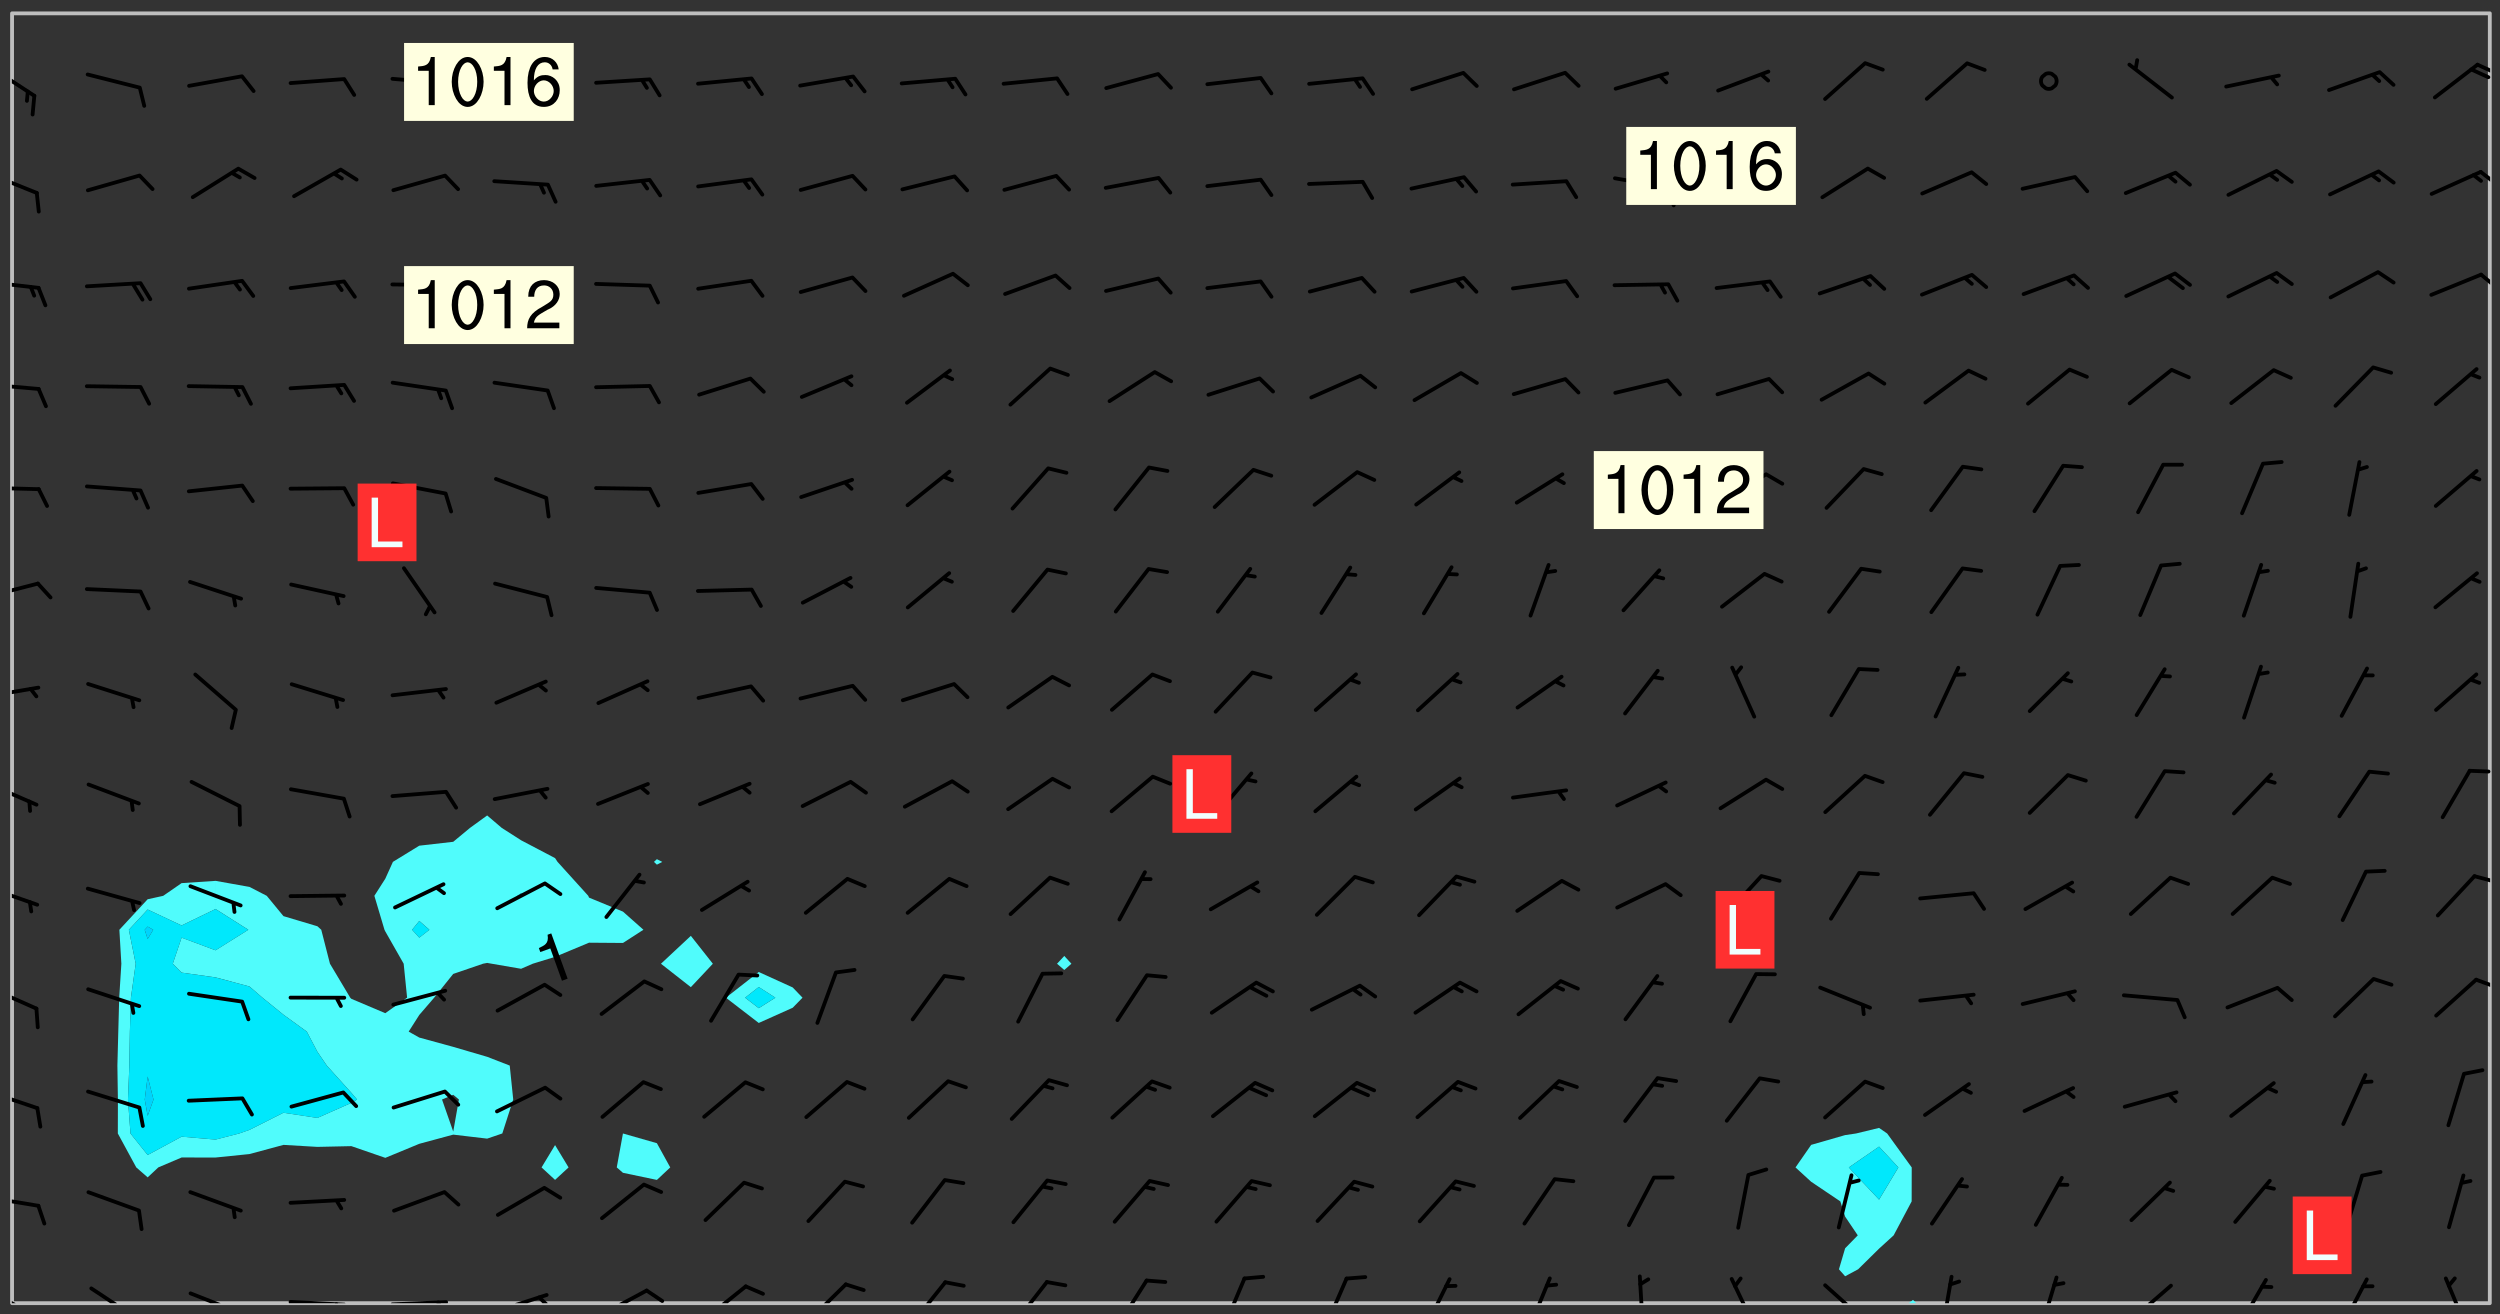 <svg xmlns="http://www.w3.org/2000/svg" role="img" xmlns:xlink="http://www.w3.org/1999/xlink" viewBox="142.45 309.95 326.84 171.84"><rect x="142.45" y="309.95" width="326.84" height="171.84" fill="#333333" stroke="none"/><defs><clipPath id="a"><path d="M144 311.672h1v168.656h-1zm0 0"/></clipPath><clipPath id="b"><path d="M144 311.672h324v168.656H144zm0 0"/></clipPath><clipPath id="c"><path d="M391 479h2v1.328h-2zm0 0"/></clipPath><clipPath id="d"><path d="M467 311.672h1v168.656h-1zm0 0"/></clipPath><clipPath id="e"><path d="M144 478h4v2.328h-4zm0 0"/></clipPath><clipPath id="f"><path d="M154 478h7v2.328h-7zm0 0"/></clipPath><clipPath id="g"><path d="M167 478h8v2.328h-8zm0 0"/></clipPath><clipPath id="h"><path d="M180 479h8v1.328h-8zm0 0"/></clipPath><clipPath id="i"><path d="M186 480h2v.328h-2zm0 0"/></clipPath><clipPath id="j"><path d="M193 479h9v1.328h-9zm0 0"/></clipPath><clipPath id="k"><path d="M199 479h2v1.328h-2zm0 0"/></clipPath><clipPath id="l"><path d="M206 479h9v1.328h-9zm0 0"/></clipPath><clipPath id="m"><path d="M212 479h3v1.328h-3zm0 0"/></clipPath><clipPath id="n"><path d="M220 478h8v2.328h-8zm0 0"/></clipPath><clipPath id="o"><path d="M226 478h4v2.328h-4zm0 0"/></clipPath><clipPath id="p"><path d="M234 477h7v3.328h-7zm0 0"/></clipPath><clipPath id="q"><path d="M247 477h7v3.328h-7zm0 0"/></clipPath><clipPath id="r"><path d="M261 477h6v3.328h-6zm0 0"/></clipPath><clipPath id="s"><path d="M274 477h6v3.328h-6zm0 0"/></clipPath><clipPath id="t"><path d="M288 477h5v3.328h-5zm0 0"/></clipPath><clipPath id="u"><path d="M302 476h4v4.328h-4zm0 0"/></clipPath><clipPath id="v"><path d="M315 476h4v4.328h-4zm0 0"/></clipPath><clipPath id="w"><path d="M328 476h5v4.328h-5zm0 0"/></clipPath><clipPath id="x"><path d="M342 476h4v4.328h-4zm0 0"/></clipPath><clipPath id="y"><path d="M356 476h2v4.328h-2zm0 0"/></clipPath><clipPath id="z"><path d="M368 476h5v4.328h-5zm0 0"/></clipPath><clipPath id="A"><path d="M380 477h7v3.328h-7zm0 0"/></clipPath><clipPath id="B"><path d="M396 476h2v4.328h-2zm0 0"/></clipPath><clipPath id="C"><path d="M409 476h3v4.328h-3zm0 0"/></clipPath><clipPath id="D"><path d="M420 477h7v3.328h-7zm0 0"/></clipPath><clipPath id="E"><path d="M434 477h5v3.328h-5zm0 0"/></clipPath><clipPath id="F"><path d="M448 476h5v4.328h-5zm0 0"/></clipPath><clipPath id="G"><path d="M461 476h5v4.328h-5zm0 0"/></clipPath><clipPath id="H"><path d="M144 466h4v2h-4zm0 0"/></clipPath><clipPath id="I"><path d="M144 452h4v4h-4zm0 0"/></clipPath><clipPath id="J"><path d="M144 438h4v5h-4zm0 0"/></clipPath><clipPath id="K"><path d="M465 437h3v3h-3zm0 0"/></clipPath><clipPath id="L"><path d="M144 425h4v4h-4zm0 0"/></clipPath><clipPath id="M"><path d="M465 424h3v2h-3zm0 0"/></clipPath><clipPath id="N"><path d="M144 412h4v4h-4zm0 0"/></clipPath><clipPath id="O"><path d="M465 410h3v2h-3zm0 0"/></clipPath><clipPath id="P"><path d="M144 399h4v3h-4zm0 0"/></clipPath><clipPath id="Q"><path d="M144 385h4v4h-4zm0 0"/></clipPath><clipPath id="R"><path d="M144 373h4v2h-4zm0 0"/></clipPath><clipPath id="S"><path d="M144 359h4v3h-4zm0 0"/></clipPath><clipPath id="T"><path d="M144 346h4v2h-4zm0 0"/></clipPath><clipPath id="U"><path d="M466 345h2v3h-2zm0 0"/></clipPath><clipPath id="V"><path d="M144 332h4v4h-4zm0 0"/></clipPath><clipPath id="W"><path d="M466 332h2v3h-2zm0 0"/></clipPath><clipPath id="X"><path d="M144 318h4v5h-4zm0 0"/></clipPath><clipPath id="Y"><path d="M466 318h2v2h-2zm0 0"/></clipPath><clipPath id="Z"><path d="M465 318h3v3h-3zm0 0"/></clipPath><g id="aa" clip-path="url(#clip1)"><path fill="#fff" fill-opacity="0" fill-rule="evenodd" d="M0 0h1000v1000H0zm0 0"/><path fill="#d3d3d3" fill-opacity="0" fill-rule="evenodd" d="M162.152 355.867l-.234.293.059.234.117.172.176.234.293.348.113.059.117-.172.059-.234.176-.176.465-.176h.699l.234.293.289.816.059.176.176.23.352.234.699.699.172.176.234.348.234.41.289.582.41.465.23.234.234.176.117.23.176.293.172 1.164v.234l.059.289.059.117.117.117.348.41.117.172.176.176.176.234.117.172.172.352.059.234.234.406.234-.059-.176.176-.059.93h-.582l-.234-.113-.348.113-.117.117-.059.293-.059.176-.117.172-.465.293-.059.234-.059.113v.645l.059.172v.41l.059.059v.406l.059.406.117.176.059.059.23.641-.059.293v.699l-.059.582v.234l-.059.23-.055.352v1.922l.055.117h.426l-.367.117-.023.352.891 1.168 1.742.539 1.34.359v.539l.09.809.535.715 1.52.27.891-.086.09 1.164.535.18 1.16-.18 2.055-.984 1.16-.363 1.879-.176 1.695-.18-.18.719-1.516.086-1.25.09-.805.27-1.074.809.27.719.535.898-.18.625-.266.809.266 1.078.625.898.805.18 1.25-.18-.266.723.098.504.055.293v.172l.059.293v.406l.176.117.352.117h.406l.293-.176.113-.117.059-.117.117-.23.059-.176.352-.465.23-.176.176-.059.176.059.059.176.117.988.055.469.059.172.117.234.176.059.816.059h.289l.117.234.059.406.059.352v1.105l.117.293.117.348.289.699.176.352.582.754.352.176.172.059.469.234.641.465.348.234.293.176.293.055.23.062.816.348.293.176.113.172.352.352.117.176.523.641v.289l.059.352v.348l.059.352.059.289.117.059.172.059h.176l.582.234.176.117.176.289.176.234.113.234.293.23.117.117v.41l.059.055.289.234.234.117.059.117.117.172.059.117.23.234.059.176.234.059.117.059-.117.113-.059.117v.117l-.117.293-.117.289v.582l.176.117.117.059.059.117.117.117.113.059.176.348.059.352.059.406v.176l-.059.176-.117.699v.172l.117.176.293.293h.406l.176.117.117.172.117.293v.234h-.527l-.23-.234h-.234l-.176.059-.059.699.059.348.117.176.176.41.117.23.289.469.176.055h.523l.234.059.758.641.059.293v.234l.059.059.23.348v.352l-.117.172v.293l.293.289.293.176.172.059.293.176.293.117.582.406.289.234.293.176.219.16.016.012.23.176.641.523.176.234.117.176.176.176.113.172v.641l.117.176.469.117.582.117.234.059.23.113.293.117.113.059.586.352.289.172.176.062.176.055.176.059.699.352.289.176.234.055.289.176.234.117.641.406.293.117.172.059.234.059.41.059.23.059.234.117.059.172-.41.176.469.059.059.293.113.234.176.055.234.059.176.059.406.117.641.234.117.172.059.234v.176l-.059.117-.059.406.234.234.117.059.348.117.641.23.176.117.289.117.176.176.234.465.582 1.105.176.176.348.176.176.117.352.117 1.047.523.234.059.465.113.293.059.465.176.758.582.234.234.348.465.176.176.289.234.816.699.293.176.289.289.293.176.293.289.695.641.176.176.293.234.289.234.469.289.641.582.348.234.234.293.348.348.352.465.934.992.348.406.117.176.234.059.113.117.645.176.23.113.234.059.293.176.23.117.934.699.406.406.234.176.406.176.234.117.816.348.348.234.234.117.293.289.23.117.758.352.352.172.23.059.293.117.234.059.871.176h.816l.469.23.172.059.875.699.465.117.293.059.176.059.23.059.469.059.348.059.352.059.406.059h.293l.172.059v.23l.176.176h.293l.348.059.352.059.699.117h.641l.465-.234.293-.176.172-.117.41-.172.289-.176.934-.465.469-.293.523-.293.465-.172.465-.176 1.051-.465.289-.117.41-.117.289-.117.527-.176 1.516-.699.582-.348.289-.059.293-.059.348-.117.875-.23.352-.117h.113l.234-.059.875-.234.234-.059h.812l.352-.059.816-.117.172-.059.352-.055.293-.059.23-.059.816-.176.176-.059h.348l.234-.059.465-.117.758-.172.234-.059h.348l.41-.117.289-.059 1.285-.059h.289l.41-.059.23-.059h.176l.875-.117h.406l.41-.117h.348l.352-.113.871-.059h1.75l1.047.289.41.117.289.117.352.117.289.117 1.051.172.289.059h.293l.293.059.172.059.41.059.172.059.117.059h.117l.117.059.352.059h.113l.41.066 1.922.395 1.926.395 1.52.449 1.695.719 2.145.805 1.605-.719 1.43-.805 1.16-1.078 1.25-.449 3.035-.719 1.875-.359 2.145-1.348 2.234-1.254 2.5-1.258 1.695-.449 1.785-.18 1.16-.27.625.539 1.34-.27.715-.988.984-1.344.445-.18.805-.359 1.875-.539 1.785-.449 1.25-.27 1.16-.09 1.699-.09 1.961-.27 1.25-.09h.539l.625-.09h.891l2.145-.18 2.41-.18 2.59-.09 1.695.18 1.609.09 1.43.359 1.16.719 1.875.988 1.16 1.527.266.715.629.09.355.898.535.539.535 1.527 1.074.359h.535l-.805.535.09 1.707.715 2.695.891.805.895.988.715 1.258 1.785.539 1.52-.18.355 1.344 1.609-.805.98-.539.27.27.316-.215.219-.145.801.449.449-.359h.355l.535-.27.539-.719.535-.27.625-.988 1.16.449.84.371 1.395.617 1.695-.18h1.605l1.785.09.18-1.707.535-1.344.805.27.492.848.402.406-.09.539v.359l.715.449.711-.27h1.43l.359.988.445 1.258.715 1.344 1.25.629 1.695.629.715-.18.18-.539.98-.09.449.359.086 1.258-.266.629-.535.18v.539l.715.984.266.539.984.988.801 1.078-.266.359-.09.898-.625 2.332-.355 2.066-.09 1.793-.18.719-.09.539v1.438l-.98 1.883-.359 1.707-.535.898-.805 1.168-.266.539 2.055 1.254.086.359-.355.539-.09-.18v.809l.09 1.438-.445.715-1.074.094-.266.715.535.898.805.719 1.16.809 1.34.27.445.359-.355.449-1.789-.09-1.25-.449-.715-.719-.625-.09-.176 3.59-.188 1.309h89.359V311.703h-55.27v49.082l.762.125 3.289.543 2.023 2.836v2.754l2.352.332 2.348.332h4.051l-1.379 4.16-2.023.707-2.023.703-.543.344-2.594 1.617-.188.117-2.023-2.078-.73-2.742-2.672-2.078-1.375-3.5-.066-.082-1.957-2.672 2.75-1.418v-49.082H294.422v91.414l.117.031.133.012.074.074.105.047.09.059.086.059.09.059.297.297.059.09.031.117.027.117.016.137-.031.117-.059.09-.059.086-.043.105-.047.102-.027.121v.145l.176.27.148.148.074.086.074.074.043.105.062.09.059.086.043.105.059.09.047.102.043.105.059.086.117.18.074.074.062.086.059.09.043.105.059.09.059.086.062.09.059.09.043.102.117.18.074.074.059.086.074.074.09.059.105.047h.148l.133-.016.133.016.102-.047.074-.074.047-.102-.016-.133v-.148l-.047-.105-.027-.117-.047-.102-.027-.121-.043-.102-.062-.09-.043-.102-.043-.105-.031-.117-.016-.133-.012-.137.086-.059.059-.086.121-.031.043.105.016.133v.117l.059.102.059.09.09.059.148.148.059.09.043.105-.012.102.086.059.105.047.086.059.09.059.074.074-.117.027-.105.047-.086.059-.074.074-.059.09-.062.086-.027.121-.047.102-.043.105-.031.117-.012.133-.016.133v.148l.027.117.047.105.043.102.059.09.074.074.09.059.074.074.09.059.059.09.043.105.047.102.117.031.133.016h.148l.117-.031.105.043.043.105.047.102.027.121L299.5 410l.027.117.031.121.027.117.105.043.102.047.133-.016.148.148.062.086.074.074.07.074.09.062.105.043.102.043.117.031.137.016.117-.031.074-.074.027-.117-.012-.133-.031-.121-.027-.117.043-.105h.117l.09.062.117.027h.148l.133.016h.148l.133.016.133-.016h.148l.133-.016.133-.012.137.012.117-.027.133-.016.191-.059-.059.176-.016.133-.027.121-.016.133-.059.086-.133.016-.105.047-.105.043-.117.031-.117.027-.266.031h-.148l-.133.016-.074.074.059.086.148.148.117.18.074.07.09.062.09.059.086.059.09.059.102.043.105.062.105.043.086.059.105.047.102.043.18.117.059.09-.043.102-.047.105.016.133.223.223.059.09.043.102.031.121.043.102.016.133.031.117.012.137.031.117.148.148.102.043.105.043.117.031.133.016.137.016h.117l.117-.031.09-.059.043-.105.047-.102.043-.105.031-.117.012-.133v-.148l-.012-.133-.016-.133-.031-.117-.043-.105-.047-.105-.043-.102-.043-.105-.016-.133.016-.133.027-.117.031-.117.027-.121.047-.102.09-.059.086-.062.074-.074.09-.059.223-.223.059-.086.074-.074.117-.18.059-.086v-.148l-.074-.074-.102-.047-.105-.043-.102-.043-.059-.09-.047-.105-.027-.117.09-.059.117-.031.102-.043.18-.117.148-.148.012-.133-.012-.105-.09-.059-.133.016h-.148l-.133.016-.133-.016-.121-.031-.086-.059-.074-.074-.059-.09-.062-.086-.117-.18-.059-.086.031-.121.086-.059.121-.031.059-.086v-.121l-.031-.117-.059-.09-.059-.086-.047-.105-.027-.117-.016-.133.059-.09.074-.074.09-.059.117-.18.074-.074.059-.086.148-.148.121-.031.133-.016.133.016.074.074.043.105.016.133-.031.117-.117.031-.133.012-.148.148-.043.105-.047.102-.027.121-.031.117v.148l.031.117.043.105.059.09.074.07.074.074.117.031.121.027.117-.027.133-.016h.117l.09.059.074.074.047.105.059.086.102.047.133.016.105.043.086.059-.012.105-.074.074-.18.117-.059.09-.09.059-.07.074-.074.074-.062.09-.027.117-.016.133.016.133-.016.133v.148l.016.133.027.117.031.121.074.074.09.059.086.059.09.059.117.031v.086l-.102.047-.09.059-.266.031-.117.027h-.148l-.105.043-.102.047-.059.09-.062.234-.012.133-.031.121-.016.133v.293l-.012.133.012.137.016.133.133.016.133.012.121.031.086.059.074.074.047.105.043.102.016.133v.445l-.016.133v.445l.031.266.027.117.016.133.031.117.086.211.031.266v.148l-.031.117-.027.117-.031.121-.027.117-.031.117-.031.121-.012.133-.016.133.09.059.117-.031.102.016.047.105-.031.266v.441l-.043.105-.047.105-.043.102-.043.105-.059.086-.031.121-.043.117-.031.117-.016.133.016.133.059.09.105.047.086.059.059.086-.012.137-.031.117-.043.102v.445l-.016.133v.148l-.031.117-.043.105-.027.117-.047.105-.043.102-.031.121-.027.117-.031.133-.031.117-.027.117-.043.105-.031.117-.031.121-.012.133-.016.133v.297l.027.117v.148l.047.398.027.117.059.09.121.031h.148l.133-.016.059.09v.117l-.059.09-.09.059-.102.043-.105.047-.09.059-.086.059-.137.016-.117-.031-.133-.016-.102.047-.062.086-.012.137-.016.133-.031.117-.027.117-.016.133-.031.121v.297l.016.133.031.117v.148l.012.133v.148l-.027.117-.047.102-.027.121-.031.117-.059.09-.074.074-.102.043-.105.047-.117.027-.121.031-.102-.047.059-.086.105-.047.027-.117.031-.117.027-.121.031-.117v-.148l.016-.133-.031-.117-.043-.105-.105.016-.074.074-.102.043-.09.062-.074.074-.043.102-.016.133-.031.117L304.25 426l-.031.117-.027.117-.031.121-.027.117-.031.117-.043.105-.09.059h-.09l-.117-.031-.031-.086.016-.137-.031-.117v-.148l-.012-.133v-.148l-.062-.234-.027-.121-.043-.102-.047-.105-.059-.086-.059-.09-.043-.105-.062-.086-.148-.148-.07-.074-.105-.047-.105-.043-.102-.043-.297-.297-.09-.074-.086-.059-.105-.043-.09-.062-.086-.059-.105-.043-.09-.059-.086-.062-.074-.07-.105-.047-.086-.059-.105-.043-.09-.062-.102-.043-.105-.043-.086-.059-.105-.047-.105-.043-.102-.047-.09-.059-.102-.043-.105-.043-.09-.062-.117-.027-.133-.016-.133.016H299.75l-.133.016-.117-.031-.09-.059-.074-.074-.09-.059-.102-.047h-.148l-.121-.027-.102-.043-.074-.074-.117-.18-.09-.059-.102-.043-.09-.062-.105-.043-.09-.059-.086-.059-.105-.047-.059-.086-.059-.09-.043-.105-.047-.102-.074-.074-.086-.059-.074-.074-.09-.059-.223-.223-.043-.105-.031-.266.105-.043h.145l.105.043.074.074.09.059.086.059.105.047.09.059.148.148.07.074.148.148.062.086.074.074.086.059.074.074.09.062.09.059.086.059.27.176.102.047.105.043.102.043.047-.074.059-.086.074-.074.07-.074.105.043.074.074.059.09.043.102.047.105.043.105.121.027.117-.027.074-.09.043-.105.059-.09.074-.074.105-.043.117-.027.133.012.09.059.148.148.059.09.043.105.047.102.043.105.043.102.105.047.105.043.133.016.086-.059.059-.09.074-.074.105-.043.117.027.105.047.102.043.105.043.102.047.18.117v.117l-.016.133.016.133.016.137.059.086.102.047.121.027.117.031h.148l.117-.031.059-.09.18-.117.059-.09.074-.074.059-.086.117-.18.18-.117.117.031.09.059.043.074-.016.133v.117l.09.059h.148l.133-.016.133-.012.266-.031.105-.043.117-.031.121-.027.074-.074.07-.074.062-.09-.016-.105-.047-.102-.102-.043-.105-.016-.117.027-.266.031h-.148l-.074-.074-.09-.059-.117-.031-.117-.027-.133-.016h-.148l-.133.016h-.297l-.105-.047-.148-.148-.043-.102-.059-.09.223-.223.086-.059.105-.043.117-.031.133-.016.133.016.137.016.102.043.133-.012.09-.062.102-.043.062-.09-.047-.102-.09-.059-.117-.031-.102-.043-.059-.09-.062-.09v-.117l.016-.133.105-.047.074-.07v-.121l-.09-.059-.031-.117.09-.059.074-.074.043-.105.059-.09.047-.102.016-.133v-.148l-.047-.105-.043-.102-.09-.059-.133-.016-.102-.043-.137-.016-.117-.031h-.445l-.133-.016-.133-.012-.133-.016-.117-.031h-.148l-.133-.016-.133-.012-.266-.031-.121-.043-.086-.059-.074-.074v-.148l.012-.133.105-.047.102-.043.133-.016h.152l.133-.016h.293l.121.031.102.043.09.059.234.062.121-.047.09-.059.102-.043.133-.016.105.043.102.047.133.012.121-.027h.145l.121-.031.117-.027.105-.047.074-.074.086-.059.148-.148.059-.086.047-.105.027-.117.016-.105-.102-.043-.09-.059-.117-.031-.105-.043-.09-.062-.074-.086-.074-.074-.102-.043-.105-.047-.102-.043-.059-.09-.047-.102-.086-.211-.062-.086-.059-.09-.074-.074-.086-.059h-.27l-.117.031-.09.059-.102.043-.133.016-.105-.016-.027-.117-.062-.09-.117-.031-.102-.043-.148-.148-.031-.117-.016-.105.074-.074.18-.117.117-.027.117-.031.137.016.102.043.105.043.102.047.105.043.117.031.133.016.117.027.133.016.105-.016.09-.059-.074-.074-.105-.043-.074-.074-.074-.09-.148-.148-.086-.059-.09-.059-.074-.074-.09-.059-.102-.047-.121-.027-.102-.047-.105-.043-.117-.031-.102-.043-.121-.031h-.148l-.117.031-.105.043-.086.062-.18.117-.086.059-.09.059-.105.047-.086.059-.105.043-.102.043-.105.047-.074.074-.059.09-.059.086-.047.105-.059.086-.074.074-.133-.012-.117-.031h-.117l-.074.074-.09.059-.074.074-.09.059-.086.059-.105.047-.102.043-.137.016-.102-.043-.148-.148-.105-.047h-.086l-.105.047-.102.043-.121.031-.117-.031-.074-.074v-.117l.031-.121.074-.07.059-.09.074-.074.117-.031.105-.043h.293l.133-.016.137-.016.102-.043.09-.059.102-.047.09-.059.133-.012.09.059.133.012.09-.059.086-.059.105-.043.09-.059.086-.062.09-.059.148-.148.059-.086.059-.09.105-.043.133-.016.117.027.121.031.059-.059.059-.09.031-.266.027-.117.105.012.133.016.102-.043.09-.059.059-.09.074-.074.059-.09.047-.102.012-.133-.012-.133-.047-.105-.148-.148-.059-.09-.059-.086-.043-.105v-.445l.016-.133v-.148l.012-.133-.059-.059-.09.059-.102-.043-.18-.117-.086-.059-.062-.09-.059-.09-.074-.074-.086-.059-.121.031-.102.012-.105.047-.086.059-.105.043-.148.148-.09.059-.086.059-.09.062-.105.043-.133.016v-.121l.105-.043.117-.031.074-.07.043-.105v-.148l-.027-.117-.148-.148-.133-.016h-.148l-.117.031-.105.043-.102.043-.09.062-.117.027-.074-.074.012-.133-.043-.102-.043-.105-.09-.059-.117.027-.121.031-.117.031-.102.043-.121.031-.102.043-.105.043-.09.059-.102.016v-.117l.016-.133-.059-.09-.074.043-.148.148-.059.09-.074.074-.047.105-.043.102-.074.074-.059.09-.074.074-.059.086-.074.074-.09.062-.074.07-.074.074-.102.016-.133.016-.105-.043v-.121l.148-.148.043-.102.059-.09.047-.102.043-.105.059-.09.031-.117.043-.102.031-.121.027-.117.047-.105.043-.102.043-.105.074-.07.09-.062.09-.059.102-.043h.297l.266-.031.105-.043-.074-.074-.117-.031-.105-.043-.09-.059-.102-.047-.09-.059-.102-.043-.105-.043-.09-.062-.086-.059-.105-.043-.102-.043-.121-.031-.117-.031-.102-.043L297.5 410.25l-.102-.043-.09-.059-.043-.105-.016-.133.102-.043.133-.016.137.016.133-.016.102-.043.059-.09.016-.105-.09-.059-.074-.074-.102-.043-.09-.059-.148-.148-.043-.105-.016-.133v-.293l-.059-.09-.09-.059-.074-.074-.043-.105-.031-.117-.059-.09-.074-.074-.117-.027-.074-.074-.09-.059-.09-.062-.086-.059-.074-.074-.059-.086-.047-.105-.086-.059-.148-.148-.195-.059-.133.016-.102.043-.074.074-.047.102-.043.105-.059.09-.059.086-.297.297-.09.059h-.086l-.062-.086-.043-.105.031-.117.059-.09.027-.117-.012-.133-.09-.062-.105.047-.117.027-.117.031-.27.176-.102.047-.117.027-.105.047-.09.059-.102.043-.059-.086-.047-.105.016-.133.047-.105.07-.074.074-.07.059-.09v-.148l-.043-.105h-.238l-.102.047-.031.117-.027.117-.031.121-.074.043-.133.016-.074-.047-.043-.102-.043-.105-.047-.102-.043-.105-.121.031-.102.043-.133.016-.117.031-.105.043-.09.059-.102.047-.121.027-.133.016-.102-.043-.059-.09-.047-.105-.043-.102-.043-.105v-.117l.059-.09.086-.059.18-.117.102-.047.105-.043.105-.059.102-.043.09-.062.102-.043.105-.059.102-.047.09-.059.105-.043.102-.043.09-.062.102-.043.137-.016.117.031.102.043.121.031.102.043.105.047.102.043.105.043.102.047.105.043.102.043.105.047.086.059.105.043.117.031.105.043.102.047.09.059.105.043.102.043.105.047.117.027.102.047.121.027h.148l.086-.059.016-.102.059-.09-.027-.117-.074-.074-.117-.18-.074-.074-.09-.074-.18-.117-.086-.059-.105-.043-.102-.047-.27-.176-.059-.09-.074-.074-.059-.09-.043-.102-.031-.117-.016-.137v-.562l-.012-.133-.016-.133-.031-.117-.016-.133-.012-.133-.031-.121-.223-.223-.059-.086-.016-.105.031-.117.133-.016v-91.414H172.992v1.453l-.059.234-.352 1.051-.172.523-.117.348-.176.41-.117.172-.234.293-.23.059h-.352l-.117.059-.23.406v.293l.117.176.23.23.117.234.641.758.293.465.176.234.23.352.234.348.641.816.176.465.172.41.117.695.176.469.117 1.398.059.465v.875l.117 1.047v4.781l-.059.465-.352 1.281-.176.523-.113.41-.352.93L172.934 336l-.234.582-.117.176-.172.348-.176.406-.352.816-.059.293-.113.293-.117.289-.059.176-.117.875-.059.406-.059.117-.059.176-.059.172-.23.527-.117.172v.234l-.117.234-.059.172-.176.586v.289l-.059.176v.293l-.059.113-.059.527v.172l-.055.234v2.621l-.176.816-.117.176-.176.234-.117.172-.113.234-.586.934-.23.289-.293.465-.176.234-.289.352-.352.699-.113.23-.176.41-.176.23-.406.527-.816.699-.293.172-.289.234-.176.117-.176.176-.523.406-.527.176-.172.176-.234.055-.641.176h-.758m12.211 31.023l-1.074.449.359.895 1.25-.715.445-.539-.98-.09"/><path fill="#d3d3d3" fill-opacity="0" fill-rule="evenodd" d="M201.508 416.598h-.895l.449.629.98.359.805-.09.445-.988-.176.09-.715-.355-.895.355m154.621 59.07l-.059-.523v-.293l.113-.293.059-.23.469-.469h.113l.117-.113.117-.059h.176l.234-.059h.348l.234.059.117.059.23.172.059.176.117.582v.293l-.117.176-.172.289-.176.176-.527.523-.23.234-.117.059h-.176l-.117-.059-.406-.293-.176-.117-.117-.059-.059-.113-.055-.117m6.641-10.957l-.059-.172v-1.109l.059-.172.176-.059.172-.059h.176l.234-.059.117.059.059.699-.059.172-.117.176-.117.059-.234.523-.113.059h-.234l-.059-.117m9.613-14.391l-.117-.176v-.699l.293-.875.117-.172.176-.352.113-.23.117-.293.352-.758.117-.23.172-.234h.176l.117-.059h.641l.117.059.234.234.172.113.352.293.117.117.113.176v.113l.117.059.117.117v.699l-.059.176v.23l-.059.176-.348 1.051-.117.23-.117.234-.117.059-.23.234-.641.289h-.875l-.41-.117-.641-.465"/><path fill="none" stroke="#bebebe" stroke-linecap="round" stroke-linejoin="round" stroke-miterlimit="10" stroke-width=".5" d="M467.957 311.695H144.027v168.625h323.93v-168.625"/><g clip-path="url(#a)"><path fill="#fff" fill-opacity="0" fill-rule="evenodd" d="M144 475.891v4.438h.004H144V311.672h.004H144v164.219"/></g><g clip-path="url(#b)"><path fill="#fff" fill-opacity="0" fill-rule="evenodd" d="M144.004 480.328V311.672h62.133V416.562l-2.246 1.629-2.191 1.816-4.438.508-3.445 2.113-.996 2.199-1.43 2.242 1.32 4.438.109.219 2.402 4.219.449 4.438-2.852 2.031-4.438-1.879-.148-.152-2.648-4.438-1.137-4.438-.504-.457-4.438-1.324-2.184-2.656-2.258-1.164-4.438-.793-4.438.293-2.406 1.664-2.031.445-3.699 3.992.262 4.438-.281 4.438-.121 4.438-.117 4.441.066 4.438-.012 4.438 2.41 4.438 1.492 1.301 1.387-1.301 3.051-1.297 4.438.004 4.438-.453 4.441-1.199 4.438.262 4.438-.098 4.438 1.531 4.441-1.836 4.438-1.199 4.438.523 1.98-.676 1.426-4.438-.457-4.438-2.949-1.145-4.438-1.301-4.438-1.215-1.387-.781 1.387-2.176 1.949-2.262 2.488-3.102 3.902-1.336.535-.102.582.102 3.855.664 1.531-.664 2.91-.895v24.602l-1.766 2.922 1.766 1.629 1.766-1.629-1.766-2.922v-24.602l4.438-1.852 4.438.035v24.902l-.809 4.438.809.703 4.438.93 1.746-1.633-1.746-3.168-4.438-1.27v-24.902l2.676-1.727-2.676-2.371-4.438-1.832-.098-.234-4.02-4.441-.32-.488-4.441-2.332-2.527-1.617-1.91-1.629V311.672h22.191v110.602l-.383.355.383.363.703-.363-.703-.355V311.672h4.438v120.625l-3.906 3.648 3.906 3.062 2.879-3.062-2.879-3.648v-120.625h8.879v125.352l-4.297 3.359 4.297 3.305 4.438-1.988 1.285-1.316-1.285-1.34-4.438-2.02V311.672h39.945v123.254l-.949 1.02.949.816.934-.816-.934-1.02v-123.254h106.52v145.734l-3.008.73-1.43.211-4.438 1.277-2.047 2.949 2.047 1.875 3.812 2.566.625 1.988 1.652 2.449-1.652 1.691-.809 2.746.809.914 1.699-.914 2.738-2.699 1.906-1.738 2.355-4.438.008-4.441-3.211-4.438-1.059-.73V311.672h79.887v168.656h-75.012l-.438-.43-.574.43H144.004"/></g><path fill="#50fcfc" fill-rule="evenodd" d="M157.863 453.699l-.066-4.438.117-4.441.121-4.438.281-4.438-.262-4.438 3.699-3.992 2.031-.445 2.406-1.664 4.438-.293v3.68l-4.438 2.148-4.438-2.086-2.457 2.652.895 4.438-.625 4.438-.137 4.438-.07 4.441-.18 4.438.328 4.438 2.246 2.812 4.438-2.395 4.438.379 3.094-.797 1.344-.473 4.441-2.238 4.438.676 4.438-1.965.746-.438-.746-.879-3.207-3.559-1.23-1.801-1.387-2.641-3.051-2.211-2.746-2.227-1.695-1.461-4.438-1.188-4.438-.625-1.152-1.164 1.152-3.41 4.438 1.656 4.285-2.684-4.285-2.715v-3.68l4.438.793 2.258 1.164 2.184 2.656 4.438 1.324.504.457 1.137 4.438 2.648 4.438.148.152 4.438 1.879 2.852-2.031-.449-4.438-2.402-4.219-.109-.219-1.32-4.438 1.43-2.242.996-2.199 3.445-2.113v9.836l-.938 1.156.938 1.031 1.324-1.031-1.324-1.156v-9.836l4.438-.508 2.191-1.816 2.246-1.629 1.91 1.629 2.527 1.617v6.918l-.496.344.496.137.281-.137-.281-.344v-6.918l4.441 2.332.32.488 4.02 4.441.098.234 4.438 1.832 2.676 2.371-2.676 1.727-4.438-.035-4.438 1.852-2.91.895-1.531.664-3.855-.664-.582-.102-.535.102-3.902 1.336-2.488 3.102-1.949 2.262-1.387 2.176 1.387.781 4.438 1.215v6.266l-1.465.617 1.465 4.195.742-4.195-.742-.617v-6.266l4.438 1.301 2.949 1.145.457 4.438-1.426 4.438-1.98.676-4.438-.523-4.438 1.199-4.441 1.836-4.438-1.531-4.438.098-4.438-.262-4.441 1.199-4.438.453-4.438-.004-3.051 1.297-1.387 1.301-1.492-1.301-2.41-4.438.012-4.438"/><path fill="#00e8fc" fill-rule="evenodd" d="M159.508 458.137l-.328-4.438.18-4.438.07-4.441.137-4.438.625-4.438-.895-4.438 2.457-2.652v2.234l-.387.418.387 1.203v17.977l-.379 3.012.379 2.133.766-2.133-.766-3.012v-17.977l.727-1.203-.727-.418v-2.234l4.438 2.086 4.438-2.148 4.285 2.715-4.285 2.684-4.438-1.656-1.152 3.41 1.152 1.164 4.438.625 4.438 1.188 1.695 1.461 2.746 2.227 3.051 2.211 1.387 2.641 1.23 1.801 3.207 3.559.746.879-.746.438-4.438 1.965-4.438-.676-4.441 2.238-1.344.473-3.094.797-4.438-.379-4.438 2.395-2.246-2.812"/><path fill="#00d4fc" fill-rule="evenodd" d="M161.754 432.711l-.387-1.203.387-.418.727.418-.727 1.203m0 23.121l-.379-2.133.379-3.012.766 3.012-.766 2.133"/><path fill="#00e8fc" fill-rule="evenodd" d="M197.262 432.539l-.938-1.031.938-1.156 1.324 1.156-1.324 1.031"/><path fill="#fff" fill-opacity="0" fill-rule="evenodd" d="M201.699 453.082l-1.465.617 1.465 4.195.742-4.195-.742-.617"/><path fill="#00e8fc" fill-rule="evenodd" d="M210.574 427.207l-.496-.137.496-.344.281.344-.281.137"/><path fill="#50fcfc" fill-rule="evenodd" d="M215.016 464.203l-1.766-1.629 1.766-2.922 1.766 2.922-1.766 1.629m8.875-.926l-.809-.703.809-4.438 4.438 1.27 1.746 3.168-1.746 1.633-4.438-.93m4.438-40.285l-.383-.363.383-.355.703.355-.703.363m4.438 16.016l-3.906-3.062 3.906-3.648 2.879 3.648-2.879 3.062m8.879 4.68l-4.297-3.305 4.297-3.359v1.965l-1.785 1.395 1.785 1.371 2.176-1.371-2.176-1.395v-1.965l4.438 2.02 1.285 1.34-1.285 1.316-4.438 1.988"/><path fill="#00e8fc" fill-rule="evenodd" d="M241.645 441.754l-1.785-1.371 1.785-1.395 2.176 1.395-2.176 1.371"/><path fill="#50fcfc" fill-rule="evenodd" d="M281.59 436.762l-.949-.816.949-1.02.934 1.02-.934.816m97.645 27.688l-2.047-1.875 2.047-2.949 4.438-1.277 1.43-.211 3.008-.73v2.445l-3.953 2.723 3.953 4.211 2.527-4.211-2.527-2.723v-2.445l1.059.73 3.211 4.438-.008 4.441-2.355 4.438-1.906 1.738-2.738 2.699-1.699.914-.809-.914.809-2.746 1.652-1.691-1.652-2.449-.625-1.988-3.812-2.566"/><path fill="#00e8fc" fill-rule="evenodd" d="M388.109 466.785l-3.953-4.211 3.953-2.723 2.527 2.723-2.527 4.211"/><g clip-path="url(#c)"><path fill="#50fcfc" fill-rule="evenodd" d="M391.973 480.328l.574-.43.438.43h-1.012"/></g><g clip-path="url(#d)"><path fill="#fff" fill-opacity="0" fill-rule="evenodd" d="M467.996 480.328H468V311.672h-.004H468v168.656h-.004"/></g><path fill="#fff" fill-opacity="0" fill-rule="evenodd" d="M213.516 440.988L219.008 439l-3.391-9.367-5.492 1.988 3.391 9.367"/><path fill-rule="evenodd" d="M214.039 432.152l.48-.172 2.141 5.918-.742.27-1.523-4.223-1.309.473-.188-.523.504-.25.219-.137.184-.164.145-.199.094-.258.031-.324-.035-.41"/><g clip-path="url(#e)"><path fill="none" stroke="#000" stroke-linecap="round" stroke-linejoin="round" stroke-miterlimit="10" stroke-width=".5" d="M147.062 482.055l-6.125-3.449"/></g><g clip-path="url(#f)"><path fill="none" stroke="#000" stroke-linecap="round" stroke-linejoin="round" stroke-miterlimit="10" stroke-width=".5" d="M160.246 482.27l-5.859-3.879"/></g><g clip-path="url(#g)"><path fill="none" stroke="#000" stroke-linecap="round" stroke-linejoin="round" stroke-miterlimit="10" stroke-width=".5" d="M173.898 481.621l-6.535-2.582"/></g><g clip-path="url(#h)"><path fill="none" stroke="#000" stroke-linecap="round" stroke-linejoin="round" stroke-miterlimit="10" stroke-width=".5" d="M187.453 480.508l-7.016-.355"/></g><g clip-path="url(#i)"><path fill="none" stroke="#000" stroke-linecap="round" stroke-linejoin="round" stroke-miterlimit="10" stroke-width=".5" d="M186.434 480.453l.52 1.113"/></g><g clip-path="url(#j)"><path fill="none" stroke="#000" stroke-linecap="round" stroke-linejoin="round" stroke-miterlimit="10" stroke-width=".5" d="M200.77 480.184l-7.02.289"/></g><g clip-path="url(#k)"><path fill="none" stroke="#000" stroke-linecap="round" stroke-linejoin="round" stroke-miterlimit="10" stroke-width=".5" d="M199.75 480.227l.621 1.059"/></g><g clip-path="url(#l)"><path fill="none" stroke="#000" stroke-linecap="round" stroke-linejoin="round" stroke-miterlimit="10" stroke-width=".5" d="M213.918 479.25l-6.688 2.156"/></g><g clip-path="url(#m)"><path fill="none" stroke="#000" stroke-linecap="round" stroke-linejoin="round" stroke-miterlimit="10" stroke-width=".5" d="M212.945 479.566l.883.852"/></g><g clip-path="url(#n)"><path fill="none" stroke="#000" stroke-linecap="round" stroke-linejoin="round" stroke-miterlimit="10" stroke-width=".5" d="M226.988 478.672l-6.195 3.316"/></g><g clip-path="url(#o)"><path fill="none" stroke="#000" stroke-linecap="round" stroke-linejoin="round" stroke-miterlimit="10" stroke-width=".5" d="M226.988 478.672l2.039 1.367"/></g><g clip-path="url(#p)"><path fill="none" stroke="#000" stroke-linecap="round" stroke-linejoin="round" stroke-miterlimit="10" stroke-width=".5" d="M239.945 478.129l-5.48 4.398"/></g><path fill="none" stroke="#000" stroke-linecap="round" stroke-linejoin="round" stroke-miterlimit="10" stroke-width=".5" d="M239.945 478.129l2.254.969"/><g clip-path="url(#q)"><path fill="none" stroke="#000" stroke-linecap="round" stroke-linejoin="round" stroke-miterlimit="10" stroke-width=".5" d="M253.027 477.867l-5.016 4.922"/></g><path fill="none" stroke="#000" stroke-linecap="round" stroke-linejoin="round" stroke-miterlimit="10" stroke-width=".5" d="M253.027 477.867l2.34.742"/><g clip-path="url(#r)"><path fill="none" stroke="#000" stroke-linecap="round" stroke-linejoin="round" stroke-miterlimit="10" stroke-width=".5" d="M266.035 477.59l-4.398 5.48"/></g><path fill="none" stroke="#000" stroke-linecap="round" stroke-linejoin="round" stroke-miterlimit="10" stroke-width=".5" d="M266.035 477.59l2.41.457"/><g clip-path="url(#s)"><path fill="none" stroke="#000" stroke-linecap="round" stroke-linejoin="round" stroke-miterlimit="10" stroke-width=".5" d="M279.312 477.559l-4.324 5.539"/></g><path fill="none" stroke="#000" stroke-linecap="round" stroke-linejoin="round" stroke-miterlimit="10" stroke-width=".5" d="M279.312 477.559l2.418.43"/><g clip-path="url(#t)"><path fill="none" stroke="#000" stroke-linecap="round" stroke-linejoin="round" stroke-miterlimit="10" stroke-width=".5" d="M292.352 477.363l-3.773 5.93"/></g><path fill="none" stroke="#000" stroke-linecap="round" stroke-linejoin="round" stroke-miterlimit="10" stroke-width=".5" d="M292.352 477.363l2.445.191"/><g clip-path="url(#u)"><path fill="none" stroke="#000" stroke-linecap="round" stroke-linejoin="round" stroke-miterlimit="10" stroke-width=".5" d="M305.148 477.094l-2.734 6.473"/></g><path fill="none" stroke="#000" stroke-linecap="round" stroke-linejoin="round" stroke-miterlimit="10" stroke-width=".5" d="M305.148 477.094l2.445-.219"/><g clip-path="url(#v)"><path fill="none" stroke="#000" stroke-linecap="round" stroke-linejoin="round" stroke-miterlimit="10" stroke-width=".5" d="M318.492 477.105l-2.793 6.445"/></g><path fill="none" stroke="#000" stroke-linecap="round" stroke-linejoin="round" stroke-miterlimit="10" stroke-width=".5" d="M318.492 477.105l2.449-.195"/><g clip-path="url(#w)"><path fill="none" stroke="#000" stroke-linecap="round" stroke-linejoin="round" stroke-miterlimit="10" stroke-width=".5" d="M331.965 477.18l-3.109 6.301"/></g><path fill="none" stroke="#000" stroke-linecap="round" stroke-linejoin="round" stroke-miterlimit="10" stroke-width=".5" d="M331.512 478.094l1.227-.035"/><g clip-path="url(#x)"><path fill="none" stroke="#000" stroke-linecap="round" stroke-linejoin="round" stroke-miterlimit="10" stroke-width=".5" d="M345.066 477.082l-2.684 6.492"/></g><path fill="none" stroke="#000" stroke-linecap="round" stroke-linejoin="round" stroke-miterlimit="10" stroke-width=".5" d="M344.676 478.027l1.223-.121"/><g clip-path="url(#y)"><path fill="none" stroke="#000" stroke-linecap="round" stroke-linejoin="round" stroke-miterlimit="10" stroke-width=".5" d="M356.832 476.82l.418 7.016"/></g><path fill="none" stroke="#000" stroke-linecap="round" stroke-linejoin="round" stroke-miterlimit="10" stroke-width=".5" d="M356.891 477.844l1.047-.641"/><g clip-path="url(#z)"><path fill="none" stroke="#000" stroke-linecap="round" stroke-linejoin="round" stroke-miterlimit="10" stroke-width=".5" d="M368.844 477.156l3.023 6.344"/></g><path fill="none" stroke="#000" stroke-linecap="round" stroke-linejoin="round" stroke-miterlimit="10" stroke-width=".5" d="M369.285 478.082l.73-.988"/><g clip-path="url(#A)"><path fill="none" stroke="#000" stroke-linecap="round" stroke-linejoin="round" stroke-miterlimit="10" stroke-width=".5" d="M381.059 477.98l5.227 4.695"/></g><g clip-path="url(#B)"><path fill="none" stroke="#000" stroke-linecap="round" stroke-linejoin="round" stroke-miterlimit="10" stroke-width=".5" d="M397.59 476.867l-1.207 6.922"/></g><path fill="none" stroke="#000" stroke-linecap="round" stroke-linejoin="round" stroke-miterlimit="10" stroke-width=".5" d="M397.414 477.875l1.168-.383"/><g clip-path="url(#C)"><path fill="none" stroke="#000" stroke-linecap="round" stroke-linejoin="round" stroke-miterlimit="10" stroke-width=".5" d="M411.312 476.965l-2.023 6.73"/></g><path fill="none" stroke="#000" stroke-linecap="round" stroke-linejoin="round" stroke-miterlimit="10" stroke-width=".5" d="M411.02 477.941l1.203-.238"/><g clip-path="url(#D)"><path fill="none" stroke="#000" stroke-linecap="round" stroke-linejoin="round" stroke-miterlimit="10" stroke-width=".5" d="M426.273 478.031l-5.312 4.598"/></g><g clip-path="url(#E)"><path fill="none" stroke="#000" stroke-linecap="round" stroke-linejoin="round" stroke-miterlimit="10" stroke-width=".5" d="M438.688 477.285l-3.512 6.086"/></g><path fill="none" stroke="#000" stroke-linecap="round" stroke-linejoin="round" stroke-miterlimit="10" stroke-width=".5" d="M438.176 478.172l1.227.039"/><g clip-path="url(#F)"><path fill="none" stroke="#000" stroke-linecap="round" stroke-linejoin="round" stroke-miterlimit="10" stroke-width=".5" d="M451.871 477.211l-3.246 6.234"/></g><path fill="none" stroke="#000" stroke-linecap="round" stroke-linejoin="round" stroke-miterlimit="10" stroke-width=".5" d="M451.398 478.121l1.227-.012"/><g clip-path="url(#G)"><path fill="none" stroke="#000" stroke-linecap="round" stroke-linejoin="round" stroke-miterlimit="10" stroke-width=".5" d="M462.207 477.086l2.707 6.484"/></g><path fill="none" stroke="#000" stroke-linecap="round" stroke-linejoin="round" stroke-miterlimit="10" stroke-width=".5" d="M462.602 478.031l.777-.949"/><g clip-path="url(#H)"><path fill="none" stroke="#000" stroke-linecap="round" stroke-linejoin="round" stroke-miterlimit="10" stroke-width=".5" d="M147.465 467.59l-6.93-1.152"/></g><path fill="none" stroke="#000" stroke-linecap="round" stroke-linejoin="round" stroke-miterlimit="10" stroke-width=".5" d="M147.465 467.59l.785 2.324m12.367-1.703l-6.605-2.395m6.605 2.395l.344 2.43m12.969-2.418l-6.598-2.418m5.637 2.066l.168 1.215m14.316-2.262l-7.016.379m5.996-.324l.633 1.051m13.492-2.133l-6.594 2.434m6.594-2.434l1.828 1.637m11.227-2.188l-6.074 3.535m6.074-3.535l2.086 1.293m10.934-1.723l-5.484 4.395m5.484-4.395l2.254.973m10.844-1.219l-5.047 4.887m5.047-4.887l2.332.754m10.848-.887l-4.777 5.152m4.777-5.152l2.371.625m10.691-.836l-4.273 5.574m4.273-5.574l2.422.402m10.969-.344l-4.426 5.457m4.426-5.457l2.41.469m-3.055.324l1.207.238m12.828-.969l-4.574 5.332m4.574-5.332l2.395.535m-3.062.238l1.199.27m12.797-1.031l-4.602 5.309m4.602-5.309l2.391.547m-3.059.227l1.195.273m12.883-.961l-4.793 5.137m4.793-5.137l2.371.637m-3.066.109l1.184.32m12.781-1.109l-4.703 5.223m4.703-5.223l2.383.594m-3.066.168l1.191.297m12.438-1.352l-3.961 5.809m3.961-5.809l2.438.27m10.531-.477l-3.27 6.223m3.27-6.223l2.453-.008m9.895-.332l-1.332 6.902m1.332-6.902l2.344-.719m11.137.758l-1.664 6.824m1.422-5.832l1.188-.305m13.504-.188l-3.934 5.824m3.359-4.977l1.223.129m12.402-1.137l-3.406 6.145m2.91-5.25l1.227.02m13.398-.297l-5.031 4.91m4.297-4.195l1.168.375m12.625-1.324l-4.52 5.379m3.863-4.598l1.199.258m11.527-1.715l-2.031 6.73m2.031-6.73l2.406-.477m10.84.457l-1.891 6.77m1.613-5.785l1.199-.262"/><g clip-path="url(#I)"><path fill="none" stroke="#000" stroke-linecap="round" stroke-linejoin="round" stroke-miterlimit="10" stroke-width=".5" d="M147.328 454.824l-6.656-2.25"/></g><path fill="none" stroke="#000" stroke-linecap="round" stroke-linejoin="round" stroke-miterlimit="10" stroke-width=".5" d="M147.328 454.824l.398 2.422m12.945-2.504l-6.711-2.086m6.711 2.086l.457 2.41m13.012-3.605l-7.02.305m7.02-.305l1.246 2.113m11.949-2.887l-6.781 1.852m6.781-1.852l1.68 1.785m11.598-1.906l-6.707 2.094m6.707-2.094l1.746 1.723m11.367-2.227l-6.305 3.102m6.305-3.102l1.992 1.434m10.852-2.156l-5.359 4.543m5.359-4.543l2.281.91m11.051-.891l-5.391 4.508m5.391-4.508l2.273.922m11.004-.965l-5.316 4.594m5.316-4.594l2.289.887m10.938-.984l-5.141 4.789m5.141-4.789l2.32.801m10.855-.941l-4.863 5.07m4.863-5.07l2.363.668m-3.07.07l1.18.332m13.004-.906l-5.188 4.742m5.188-4.742l2.312.82m-3.066-.129l1.156.41m13.078-.91l-5.516 4.359m5.516-4.359l2.246.984m-3.051-.352l2.246.988m11.871-1.621l-5.512 4.359m5.512-4.359l2.246.98m-3.047-.348l2.246.984m11.762-1.746l-5.297 4.617m5.297-4.617l2.293.875m-3.062-.203l1.145.438m12.844-1.219l-5.102 4.832m5.102-4.832l2.324.781m-3.066-.078l1.164.391m12.461-1.477L354.922 456.5m4.238-5.602l2.422.387m-3.039.426l1.211.195m12.758-.98l-4.312 5.547m4.312-5.547l2.418.422m11.359.008l-5.234 4.688m5.234-4.688l2.301.844m11.27-.52l-5.746 4.039m4.91-3.453l1.094.555m13.363-.621l-6.355 2.996m5.43-2.559l.984.734M427 452.758l-6.77 1.883m5.785-1.609l.848.887m12.852-2.367l-5.566 4.293m4.754-3.668l1.121.508m11.672-2.188l-2.895 6.402m2.473-5.469l1.223-.078m12.086-1.016l-2.043 6.723m2.043-6.723l2.41-.473"/><g clip-path="url(#J)"><path fill="none" stroke="#000" stroke-linecap="round" stroke-linejoin="round" stroke-miterlimit="10" stroke-width=".5" d="M147.211 441.809l-6.422-2.852"/></g><path fill="none" stroke="#000" stroke-linecap="round" stroke-linejoin="round" stroke-miterlimit="10" stroke-width=".5" d="M147.211 441.809l.176 2.449m13.266-2.773l-6.676-2.203m5.703 1.883l.207 1.211m14.219-1.477l-6.949-1.031m6.949 1.031l.82 2.312m12.531-2.82l-7.023-.016m6.004.016l.574 1.082m13.645-1.996l-6.789 1.812m5.801-1.547l.836.898m13.148-1.949l-6.156 3.387m6.156-3.387l2.055 1.344m10.977-1.781l-5.59 4.258m5.59-4.258l2.23 1.027m10.09-1.914l-3.598 6.035m3.598-6.035l2.449.117m10.281-.398l-2.426 6.594m2.426-6.594l2.43-.332m11.742.789l-4.141 5.68m4.141-5.68l2.43.348m10.406-.641l-3.184 6.266m3.184-6.266l2.453-.047m11.203.246l-3.863 5.867m3.863-5.867l2.441.23m11.852.734l-5.82 3.938m5.82-3.938l2.168 1.152m-3.016-.578l2.168 1.148m12.227-1.324l-6.285 3.141m6.285-3.141l2 1.422m-2.914-.965l1 .711m12.996-1.566l-5.82 3.938m5.82-3.938l2.168 1.148m-3.016-.574l1.086.574m12.93-1.352l-5.523 4.344m5.523-4.344l2.246.992m-3.051-.359l1.121.496m12.32-1.785l-4.168 5.656m3.562-4.832l1.215.18m12.305-1.258l-3.367 6.168m3.367-6.168l2.453.027m12.438 4.371l-6.516-2.633m5.566 2.25l.129 1.223m14.371-2.543l-6.988.773m5.969-.66l.691 1.016m13.562-1.57l-6.828 1.66m5.836-1.418l.816.914m13.578-.02l-7-.617m7 .617l.957 2.258m12.129-3.848l-6.543 2.562m6.543-2.562l1.863 1.598m10.703-2.762l-5.047 4.891m5.047-4.891l2.336.754m11.07-.656l-5.23 4.695"/><g clip-path="url(#K)"><path fill="none" stroke="#000" stroke-linecap="round" stroke-linejoin="round" stroke-miterlimit="10" stroke-width=".5" d="M466.176 438.035l2.305.844"/></g><g clip-path="url(#L)"><path fill="none" stroke="#000" stroke-linecap="round" stroke-linejoin="round" stroke-miterlimit="10" stroke-width=".5" d="M147.316 428.23l-6.633-2.324"/></g><path fill="none" stroke="#000" stroke-linecap="round" stroke-linejoin="round" stroke-miterlimit="10" stroke-width=".5" d="M146.352 427.891l.184 1.215m14.164-1.094l-6.77-1.887m5.785 1.613l.266 1.195m13.93-.609l-6.562-2.512m5.609 2.148l.148 1.215m14.352-2.148l-7.023.082m6.004-.07l.586 1.078m13.406-2.566l-6.336 3.039m5.414-2.598l.988.727m13.195-1.273l-6.234 3.246m6.234-3.246l2.023 1.391m10.34-2.535l-4.328 5.535m3.699-4.73l1.207.215m13.562-.098l-5.98 3.691m5.109-3.156l1.059.621m12.859-1.531l-5.445 4.441m5.445-4.441l2.262.949m11.055-.949l-5.445 4.441m5.445-4.441l2.262.949m10.91-1.113l-5.16 4.77m5.16-4.77l2.316.809m10.09-1.516l-3.34 6.184m2.852-5.285l1.227.008m13.949.43l-6.086 3.512m5.199-3l1.043.648m12.605-1.887l-4.977 4.965m4.977-4.965l2.344.723m10.922-.77l-4.879 5.059m4.879-5.059l2.359.676m-3.07.059l1.18.34m13.32-.504l-5.828 3.922m5.828-3.922l2.164 1.152m11.398-.727l-6.324 3.066m6.324-3.066l1.98 1.449m10.551-2.504l-4.754 5.176m4.754-5.176l2.375.617m10.41-1.02l-3.695 5.98m3.695-5.98l2.445.16m12.52 2.488l-6.996.684m6.996-.684l1.355 2.047m11.516-3.438l-6.109 3.465m5.223-2.961l1.035.656m12.703-1.801l-5.18 4.75m5.18-4.75l2.312.816m11.004-.816l-5.184 4.746m5.184-4.746l2.312.816m9.934-1.609l-3.043 6.332m3.043-6.332l2.449-.102m11.738.699l-4.793 5.137"/><g clip-path="url(#M)"><path fill="none" stroke="#000" stroke-linecap="round" stroke-linejoin="round" stroke-miterlimit="10" stroke-width=".5" d="M465.957 424.5l2.371.633"/></g><g clip-path="url(#N)"><path fill="none" stroke="#000" stroke-linecap="round" stroke-linejoin="round" stroke-miterlimit="10" stroke-width=".5" d="M147.223 415.152l-6.445-2.801"/></g><path fill="none" stroke="#000" stroke-linecap="round" stroke-linejoin="round" stroke-miterlimit="10" stroke-width=".5" d="M146.285 414.746l.098 1.223m14.219-.977l-6.574-2.477m5.617 2.117l.16 1.215m13.965-.512l-6.277-3.164m6.277 3.164l.051 2.453m13.586-3.422l-6.922-1.23m6.922 1.23l.754 2.336m12.602-3.23l-7.004.559m7.004-.559l1.32 2.07m11.941-2.461l-6.898 1.344m5.895-1.148l.773.953m13.359-1.781l-6.523 2.605m5.574-2.227l.938.793m13.312-1.203l-6.496 2.672m5.551-2.285l.945.781m13.203-1.418l-6.273 3.168m6.273-3.168l2.004 1.418m11.27-1.5l-6.188 3.332m6.188-3.332l2.039 1.363m11.082-1.68l-5.801 3.969m5.801-3.969l2.172 1.137m10.934-1.414l-5.379 4.523m5.379-4.523l2.273.914m10.621-1.336l-4.539 5.367m3.879-4.586l1.199.262m13.191-.625l-5.371 4.527M319 412.148l1.141.457m13.141-.875l-5.742 4.047m4.906-3.461l1.098.555m13.664.406l-6.961.949m5.949-.809l.715.996m13.305-2.164l-6.348 3.008m5.426-2.57l.984.73m13.055-1.535l-5.949 3.742m5.949-3.742l2.125 1.219m10.809-1.719l-5.188 4.742m5.188-4.742l2.312.82m10.633-1.168l-4.449 5.438m4.449-5.438l2.406.48m11.18-.234l-4.992 4.945m4.992-4.945l2.344.727m10.324-1.242l-3.695 5.977m3.695-5.977l2.449.16m11.445.285l-4.855 5.086m4.148-4.344l1.18.328m12.371-1.445l-3.914 5.836m3.914-5.836l2.441.25m10.688-.367l-3.539 6.07"/><g clip-path="url(#O)"><path fill="none" stroke="#000" stroke-linecap="round" stroke-linejoin="round" stroke-miterlimit="10" stroke-width=".5" d="M465.332 410.719l2.453.098"/></g><g clip-path="url(#P)"><path fill="none" stroke="#000" stroke-linecap="round" stroke-linejoin="round" stroke-miterlimit="10" stroke-width=".5" d="M147.465 399.848l-6.93 1.184"/></g><path fill="none" stroke="#000" stroke-linecap="round" stroke-linejoin="round" stroke-miterlimit="10" stroke-width=".5" d="M146.457 400.02l.75.969m13.457.516l-6.695-2.133m5.719 1.824l.223 1.207m13.371.34l-5.301-4.609m5.301 4.609l-.551 2.391m14.57-3.66l-6.715-2.07m5.738 1.77l.234 1.207m14.191-2.348l-6.98.816m5.965-.699l.699 1.008m13.371-2.102l-6.461 2.766m5.523-2.363l.953.77m13.281-1.215l-6.422 2.855m5.488-2.441l.965.758m13.504-.5l-6.863 1.512m6.863-1.512l1.59 1.867m11.707-1.941l-6.828 1.66m6.828-1.66l1.633 1.832m11.621-2.062l-6.703 2.117m6.703-2.117l1.75 1.719m11.098-2.664l-5.77 4.012m5.77-4.012l2.184 1.121m10.895-1.426l-5.297 4.617m5.297-4.617l2.293.875m10.777-1.129L301.375 403m4.809-5.125l2.371.645m11.172-.41l-5.262 4.66m4.496-3.984l1.148.43M333 398.066l-5.18 4.746m4.426-4.059l1.156.41m13.203-.742l-5.758 4.031m4.918-3.445l1.094.559m12.316-1.918l-4.27 5.578m3.648-4.766l1.211.199m9.148-1.426l2.883 6.41m-2.461-5.477l.75-.973m15.379.223l-3.59 6.039m3.59-6.039l2.453.117m10.555-.281L395.5 403.621m2.543-5.441l1.223-.062m13.527-.156l-4.984 4.953m4.258-4.23l1.176.359m12.207-1.602l-3.664 5.996m3.129-5.125l1.227.074m11.898-1.281l-2.215 6.668m1.895-5.699l1.207-.203m12.98-.527l-3.32 6.191m2.84-5.293l1.227.004m13.543-.133l-5.27 4.648m4.504-3.973l1.148.434"/><g clip-path="url(#Q)"><path fill="none" stroke="#000" stroke-linecap="round" stroke-linejoin="round" stroke-miterlimit="10" stroke-width=".5" d="M147.402 386.246L140.598 388"/></g><path fill="none" stroke="#000" stroke-linecap="round" stroke-linejoin="round" stroke-miterlimit="10" stroke-width=".5" d="M147.402 386.246l1.656 1.812m11.766-.777l-7.02-.316m7.02.316L161.879 389.5m12.09-1.281l-6.676-2.191m5.703 1.871l.211 1.211m14.168-1.23l-6.859-1.512m5.863 1.293l.328 1.18m12.555 1.172l-4.004-5.777m3.422 4.938l-.562 1.09M213.977 388l-6.805-1.75m6.805 1.75l.578 2.383m12.836-2.949l-7-.621m7 .621l.953 2.262m12.375-2.664l-7.027.184m7.027-.184l1.207 2.137m11.715-3.664l-6.238 3.238m5.328-2.766l1.012.695m12.801-1.789l-5.414 4.48m4.625-3.828l1.137.469m12.504-1.586l-4.488 5.41m4.488-5.41l2.402.5m10.812-.578l-4.285 5.566m4.285-5.566l2.418.406m10.875-.422l-4.242 5.598m3.625-4.785l1.211.195m12.484-1.176l-3.77 5.934m3.223-5.07l1.223.098m12.566-1.004l-3.621 6.023m3.094-5.148l1.223.062m11.988-1.238l-2.363 6.621m2.02-5.656l1.215-.18m13.609-.09l-4.691 5.23m4.012-4.469l1.188.297m13.242-.59l-5.562 4.293m5.562-4.293l2.238 1.012m10.398-1.68l-4.203 5.629m4.203-5.629l2.426.371m10.828-.414l-4.082 5.715m4.082-5.715l2.434.32m10.328-.648l-2.973 6.371m2.973-6.371l2.449-.125m10.738.07l-2.719 6.48m2.719-6.48l2.445-.223m10.648.141l-2.277 6.645m1.945-5.68l1.211-.191m11.816-.926l-1.035 6.949m.883-5.938l1.156-.41m14.512.648l-5.438 4.449m4.645-3.801l1.133.473"/><g clip-path="url(#R)"><path fill="none" stroke="#000" stroke-linecap="round" stroke-linejoin="round" stroke-miterlimit="10" stroke-width=".5" d="M147.512 373.902l-7.023-.188"/></g><path fill="none" stroke="#000" stroke-linecap="round" stroke-linejoin="round" stroke-miterlimit="10" stroke-width=".5" d="M147.512 373.902l1.094 2.199m12.215-2.027l-7.008-.531m7.008.531l.984 2.25m-2.004-2.328l.492 1.125m13.832-1.688l-6.988.75m6.988-.75l1.375 2.031m11.957-1.688l-7.023.062m7.023-.062l1.172 2.156m12.082-1.461l-6.902-1.328m6.902 1.328l.719 2.348m12.434-1.773l-6.574-2.48m6.574 2.48l.312 2.434m13.227-3.621l-7.023-.102m7.023.102l1.121 2.18m12.148-2.812l-6.93 1.164m6.93-1.164l1.492 1.945m11.684-2.492l-6.656 2.254m5.688-1.926l.895.844m12.805-2.242l-5.484 4.395m4.688-3.754l1.125.484m12.578-1.555l-4.668 5.258m4.668-5.258l2.383.578m10.793-.691l-4.391 5.484m4.391-5.484l2.41.453m11.246-.145l-5.07 4.867m5.07-4.867l2.332.766m11.238-.469l-5.582 4.273m5.582-4.273l2.23 1.023m11.105-.992l-5.625 4.211m4.809-3.598l1.109.52m13.195-.883l-5.969 3.711m5.098-3.172l1.062.617m13.301-.832l-6.324 3.062m6.324-3.062l1.98 1.449m11.156-1.773l-5.969 3.707m5.969-3.707l2.121 1.234m10.637-1.918l-4.855 5.078m4.855-5.078l2.363.664m10.594-.965l-4.137 5.68m4.137-5.68l2.43.344m10.695-.473l-3.758 5.938m3.758-5.938l2.449.184m10.629-.32l-3.285 6.211m3.285-6.211l2.457-.004m10.582-.129l-2.73 6.477m2.73-6.477l2.445-.219m10.172.008l-1.336 6.898m1.141-5.895l1.172-.359m14.34.52l-5.336 4.57m4.559-3.906l1.141.445"/><g clip-path="url(#S)"><path fill="none" stroke="#000" stroke-linecap="round" stroke-linejoin="round" stroke-miterlimit="10" stroke-width=".5" d="M147.5 360.801l-7-.617"/></g><path fill="none" stroke="#000" stroke-linecap="round" stroke-linejoin="round" stroke-miterlimit="10" stroke-width=".5" d="M147.5 360.801l.957 2.258m12.371-2.512l-7.027-.105m7.027.105l1.121 2.184m12.195-2.176l-7.027-.125m7.027.125l1.113 2.188m-2.137-2.203l.555 1.094m13.777-1.363l-7.016.445m7.016-.445l1.285 2.09m-2.309-2.023l.645 1.043m13.66-.371l-6.949-1.031m6.949 1.031l.824 2.312m-1.836-2.461l.414 1.156m13.914-1.012l-6.953-1.023m6.953 1.023l.824 2.312m12.527-2.906l-7.023.164m7.023-.164l1.203 2.141m11.953-3.109l-6.707 2.105m6.707-2.105l1.746 1.723m11.461-2.023l-6.488 2.703m5.543-2.309l.949.777m12.875-1.926l-5.621 4.215M265.828 359l1.109.52m12.816-1.387l-5.207 4.719m5.207-4.719l2.309.832m11.359-.371l-5.914 3.797m5.914-3.797l2.141 1.203m11.566-.371l-6.695 2.137m6.695-2.137l1.754 1.711m11.426-2.062l-6.426 2.84m6.426-2.84l1.93 1.516m11.207-1.867l-6.07 3.539m6.07-3.539l2.086 1.293m11.566-.508l-6.746 1.969m6.746-1.969l1.715 1.758m11.648-1.586l-6.836 1.629m6.836-1.629l1.621 1.84m11.641-2.027l-6.734 2.004m6.734-2.004l1.723 1.746m11.293-2.457l-6.137 3.426m6.137-3.426l2.062 1.328m11.012-1.707l-5.652 4.18m5.652-4.18l2.215 1.059m10.992-1.195l-5.438 4.453m5.438-4.453l2.262.945m11.082-.91l-5.492 4.383m5.492-4.383l2.25.977m11.094-.938l-5.551 4.309m5.551-4.309l2.238 1.004m10.762-1.359L447.785 363m4.922-5.016l2.352.695m11.168-.477l-5.332 4.578m4.559-3.91l1.141.445"/><g clip-path="url(#T)"><path fill="none" stroke="#000" stroke-linecap="round" stroke-linejoin="round" stroke-miterlimit="10" stroke-width=".5" d="M147.488 347.582l-6.977-.809"/></g><path fill="none" stroke="#000" stroke-linecap="round" stroke-linejoin="round" stroke-miterlimit="10" stroke-width=".5" d="M147.488 347.582l.898 2.285m-1.91-2.402l.445 1.141m13.902-1.633l-7.016.41m7.016-.41l1.277 2.094m-2.301-2.035l1.277 2.094m13.027-2.457l-6.953 1.023m6.953-1.023l1.457 1.973m-2.469-1.824l.73.988m13.605-1.062l-6.973.871m6.973-.871l1.414 2.008m-2.426-1.883l.703 1.004m13.652-.652l-7.027-.082m7.027.082l1.125 2.184m12.172-1.867l-6.988-.715m6.988.715l.926 2.273m12.406-2.516l-7.023-.227m7.023.227l1.082 2.203m12.195-2.84l-6.949 1.043m6.949-1.043l1.461 1.973m11.762-2.402l-6.766 1.902m6.766-1.902L255.598 348m11.441-2.262l-6.41 2.879m6.41-2.879l1.941 1.504m11.469-1.27l-6.598 2.414m6.598-2.414l1.828 1.637m11.605-1.242l-6.836 1.621m6.836-1.621l1.621 1.844m11.762-1.469l-6.973.875m6.973-.875l1.414 2.004m11.816-2.457l-6.801 1.781m6.801-1.781l1.66 1.801m11.652-1.801l-6.797 1.777m6.797-1.777l1.664 1.805m-2.652-1.547l.832.902m13.555-.754l-6.961.965m6.961-.965l1.438 1.988m11.91-1.566l-7.027.121m7.027-.121l1.188 2.145m-2.211-2.129l.594 1.074m13.719-1.461l-6.973.863m6.973-.863l1.41 2.008m-2.426-1.883l.707 1.004m13.461-1.836l-6.648 2.277m6.648-2.277l1.793 1.676m-2.762-1.344l.898.836m13.328-1.32l-6.535 2.582m6.535-2.582l1.867 1.594m-2.816-1.219l.934.797m13.359-1.102l-6.59 2.441m6.59-2.441l1.832 1.633m-2.793-1.277l.918.816m13.254-1.422l-6.383 2.941m6.383-2.941l1.953 1.488m-2.883-1.059l1.953 1.484m12.258-1.98l-6.316 3.074m6.316-3.074l1.984 1.445m-2.902-.996l.992.723m13.18-1.289l-6.195 3.309m6.195-3.309l2.039 1.367m11.434-1.035L460.309 348.5"/><g clip-path="url(#U)"><path fill="none" stroke="#000" stroke-linecap="round" stroke-linejoin="round" stroke-miterlimit="10" stroke-width=".5" d="M466.816 345.855l1.883 1.57"/></g><g clip-path="url(#V)"><path fill="none" stroke="#000" stroke-linecap="round" stroke-linejoin="round" stroke-miterlimit="10" stroke-width=".5" d="M147.258 335.176l-6.516-2.625"/></g><path fill="none" stroke="#000" stroke-linecap="round" stroke-linejoin="round" stroke-miterlimit="10" stroke-width=".5" d="M147.258 335.176l.262 2.438m13.176-4.715l-6.758 1.93m6.758-1.93l1.699 1.77M173.609 332l-5.957 3.727M173.609 332l2.125 1.223m-2.992-.684l1.062.613m13.191-1.031l-6.102 3.48m6.102-3.48l2.074 1.312m-2.961-.805l1.035.656m13.496-.375l-6.762 1.906m6.762-1.906l1.699 1.77m11.742-.59l-7.012-.453m7.012.453l1.008 2.238m-2.027-2.305l.504 1.121m13.816-1.672l-6.984.781m6.984-.781l1.383 2.027m-2.398-1.914l.691 1.012m13.629-1.199l-6.965.93m6.965-.93l1.43 1.996m-2.441-1.859l.715.996m13.52-1.59l-6.781 1.844m6.781-1.844l1.68 1.785m11.656-1.711l-6.82 1.695m6.82-1.695l1.641 1.828m11.656-1.895l-6.785 1.824m6.785-1.824l1.676 1.793m11.699-1.527l-6.906 1.297m6.906-1.297l1.531 1.918m11.82-1.691l-6.977.844m6.977-.844l1.402 2.012m11.934-1.73l-7.02.281m7.02-.281l1.238 2.117m12-2.723l-6.867 1.492m6.867-1.492l1.586 1.875m-2.586-1.656l.793.938m13.594-.633l-7.012.445m7.012-.445l1.289 2.086m11.984-1.258l-6.922-1.211m6.922 1.211l.758 2.332m12.566-3.469l-6.945 1.062m6.945-1.062l1.469 1.969m-2.477-1.812l.73.984m13.09-2.484l-5.941 3.75m5.941-3.75l2.133 1.215m11.441-.727l-6.457 2.773m6.457-2.773l1.914 1.535m11.602-.918l-6.855 1.539m6.855-1.539l1.598 1.859m11.539-2.422l-6.5 2.664m6.5-2.664l1.887 1.566m-2.832-1.18l.945.785m13.211-1.402l-6.293 3.125m6.293-3.125l1.996 1.43m-2.91-.973l.996.711m13.262-1.109l-6.352 3.008m6.352-3.008l1.969 1.465M452.5 332.797l.98.734m13.289-1.105l-6.414 2.875"/><g clip-path="url(#W)"><path fill="none" stroke="#000" stroke-linecap="round" stroke-linejoin="round" stroke-miterlimit="10" stroke-width=".5" d="M466.77 332.426l1.938 1.508"/></g><path fill="none" stroke="#000" stroke-linecap="round" stroke-linejoin="round" stroke-miterlimit="10" stroke-width=".5" d="M465.836 332.844l.969.754"/><g clip-path="url(#X)"><path fill="none" stroke="#000" stroke-linecap="round" stroke-linejoin="round" stroke-miterlimit="10" stroke-width=".5" d="M146.938 322.477l-5.875-3.859"/></g><path fill="none" stroke="#000" stroke-linecap="round" stroke-linejoin="round" stroke-miterlimit="10" stroke-width=".5" d="M146.938 322.477l-.227 2.445m-.629-3.004l-.113 1.219m14.754-1.73l-6.812-1.719m6.812 1.719l.586 2.383m12.777-3.867l-6.914 1.25m6.914-1.25l1.52 1.93m11.844-1.566l-7.008.523m7.008-.523l1.309 2.074m12.004-1.52l-7.004-.586m7.004.586l.965 2.258m-1.984-2.34l.484 1.125m13.863-1.293l-7.027-.082m7.027.082l1.125 2.18m-2.148-2.191l1.125 2.18m13.207-2.434l-7.016.445m7.016-.445l1.285 2.09m-2.309-2.023l.645 1.043m13.684-1.227l-6.996.684m6.996-.684l1.355 2.043m-2.375-1.945l.68 1.023m13.621-1.375l-6.926 1.188m6.926-1.188l1.5 1.941m-2.508-1.766l.75.969m13.609-.855l-7 .613m7-.613l1.336 2.055m-2.355-1.969l.668 1.031m13.664-1.164l-6.992.703m6.992-.703l1.359 2.043m11.848-2.609l-6.781 1.836m6.781-1.836l1.68 1.789m11.734-1.277l-6.977.816m6.977-.816l1.398 2.016m11.922-1.969l-6.988.723m6.988-.723l1.371 2.035m-2.387-1.93l.684 1.016m13.5-1.832l-6.691 2.145m6.691-2.145l1.758 1.711m11.555-1.723l-6.688 2.164m6.688-2.164l1.762 1.707m11.578-1.625l-6.738 2m5.758-1.707l.859.875m13.352-1.41l-6.57 2.484m5.617-2.121l.922.809m12.684-2.27l-5.242 4.684m5.242-4.684l2.301.848m11.031-.828l-5.277 4.645m5.277-4.645l2.293.863m9.406 1.457l-.02-.199-.059-.191-.094-.176-.461-.379-.191-.055-.199-.02-.199.02-.191.055-.457.379-.098.176-.059.191-.02.199.02.199.059.191.098.18.457.375.191.059.199.02.199-.02.191-.059.461-.375.094-.18.059-.191.02-.199m9.512-2.148l5.559 4.301m-4.75-3.676l.211-1.211m18.516 2.016l-6.879 1.438m5.879-1.227l.785.941m13.402-1.602l-6.625 2.34m6.625-2.34l1.809 1.66m-2.77-1.32l.902.828m12.848-2.141l-5.574 4.281"/><g clip-path="url(#Y)"><path fill="none" stroke="#000" stroke-linecap="round" stroke-linejoin="round" stroke-miterlimit="10" stroke-width=".5" d="M466.348 318.406l2.234 1.02"/></g><g clip-path="url(#Z)"><path fill="none" stroke="#000" stroke-linecap="round" stroke-linejoin="round" stroke-miterlimit="10" stroke-width=".5" d="M465.539 319.031l2.23 1.016"/></g><path fill="#ff3030" fill-rule="evenodd" d="M442.191 476.523h7.695V466.379h-7.695v10.145"/><path fill="azure" fill-rule="evenodd" d="M444.027 468.211h.832v5.742h3.195v.738h-4.027v-6.48"/><path fill="#ff3030" fill-rule="evenodd" d="M366.742 436.578h7.691v-10.145h-7.691v10.145"/><path fill="azure" fill-rule="evenodd" d="M368.574 428.266h.832v5.742h3.195v.738h-4.027v-6.48"/><path fill="#ff3030" fill-rule="evenodd" d="M295.727 418.828h7.695v-10.148h-7.695v10.148"/><path fill="azure" fill-rule="evenodd" d="M297.559 410.512h.836v5.742h3.191v.738h-4.027v-6.48"/><path fill="#ff3030" fill-rule="evenodd" d="M189.207 383.32h7.691v-10.148h-7.691v10.148"/><path fill="azure" fill-rule="evenodd" d="M191.039 375.008h.836v5.738h3.191v.742h-4.027v-6.48"/><path fill="#ffffe0" fill-rule="evenodd" d="M350.816 379.113H373v-10.191h-22.184v10.191"/><path fill-rule="evenodd" d="M354.316 370.754h.512v6.293h-.789v-4.488h-1.387v-.555l.559-.066.254-.055.227-.09.203-.141.176-.211.141-.293.105-.395m4.816 0l.227.02.219.055.211.09.195.121.184.148.172.176.301.422.242.492.18.547.113.578.039.59-.039.594-.113.586-.18.555-.242.5-.301.43-.172.18-.184.152-.195.121-.211.094-.219.059-.227.02-.23-.02-.219-.059-.207-.094-.199-.121-.184-.152-.172-.18-.301-.43-.242-.5-.18-.555-.113-.586-.039-.594h.836l.027.562.082.508.125.441.164.375.191.301.211.223.223.137.227.047.227-.047.223-.137.207-.223.191-.301.164-.375.125-.441.082-.508.027-.562-.027-.559-.082-.5-.125-.438-.164-.367-.191-.289-.207-.215-.223-.133-.227-.043-.227.043-.223.133-.211.215-.191.289-.164.367-.125.438-.082.5-.027.559h-.836l.039-.59.113-.578.18-.547.242-.492.301-.422.172-.176.184-.148.199-.121.207-.09.219-.055.23-.02m5.09 0h.508v6.293h-.785v-4.488h-1.391v-.555l.562-.066.25-.055.23-.09.203-.141.176-.211.141-.293.105-.395m2.824 2.176h.785l.02-.316.059-.285.102-.254.141-.215.18-.176.223-.129.266-.078.309-.027.238.02.223.062.203.102.18.141.148.172.113.207.074.234.023.266-.023.27-.062.223-.113.191-.152.172-.203.164-.246.164-.633.391-.539.312-.438.316-.348.324-.262.336-.191.352-.125.367-.066.395-.023.418h4.211v-.738h-3.332l.086-.285.113-.238.148-.199.188-.18.23-.172.277-.176.719-.418.414-.203.344-.23.281-.254.223-.266.16-.277.113-.285.062-.285.02-.281-.039-.383-.121-.348-.191-.309-.25-.262-.301-.215-.348-.156-.379-.098-.406-.035-.434.031-.398.102-.355.164-.305.234-.25.305-.184.375-.117.445-.039.52"/><path fill="#ffffe0" fill-rule="evenodd" d="M195.277 354.93h22.18v-10.191h-22.18v10.191"/><path fill-rule="evenodd" d="M198.777 346.57h.508v6.293H198.5V348.375h-1.391v-.555l.562-.066.25-.051.23-.09.203-.145.176-.207.141-.297.105-.395m4.812 0l.23.02.219.055.207.09.199.121.184.148.172.176.301.422.242.492.18.547.113.578.039.59-.039.594-.113.586-.18.555-.242.5-.301.43-.172.18-.184.152-.199.125-.207.09-.219.059-.23.02-.227-.02-.219-.059-.211-.09-.195-.125-.184-.152-.172-.18-.301-.43-.242-.5-.184-.555-.109-.586-.039-.594h.832l.031.566.082.504.125.441.164.375.188.301.211.223.223.137.227.047.227-.047.223-.137.211-.223.191-.301.164-.375.125-.441.082-.504.027-.566-.027-.559-.082-.5-.125-.438-.164-.363-.191-.293-.211-.215-.223-.133-.227-.043-.227.043-.223.133-.211.215-.188.293-.164.363-.125.438-.082.5-.031.559h-.832l.039-.59.109-.578.184-.547.242-.492.301-.422.172-.176.184-.148.195-.121.211-.09.219-.055.227-.02m5.094 0h.508v6.293h-.785V348.375h-1.391v-.555l.562-.066.25-.051.23-.09.203-.145.172-.207.145-.297.105-.395m2.824 2.176h.785l.02-.316.059-.285.102-.254.137-.215.184-.176.223-.129.266-.078.309-.027.238.02.223.062.203.102.18.141.148.172.113.207.07.234.027.266-.023.27-.066.223-.109.191-.152.172-.203.164-.246.164-.633.391-.539.312-.438.316-.348.324-.262.336-.191.352-.125.371-.07.391-.02.418h4.211v-.738h-3.332l.082-.285.117-.234.145-.203.188-.18.23-.172.281-.176.715-.418.418-.203.344-.23.281-.254.219-.266.164-.277.113-.285.062-.285.02-.281-.043-.383-.117-.348-.191-.309-.25-.262-.301-.215-.348-.156-.379-.098-.406-.035-.438.031-.398.102-.352.164-.305.234-.25.305-.184.375-.117.445-.039.52"/><path fill="#ffffe0" fill-rule="evenodd" d="M355.059 336.742h22.18v-10.195H355.059v10.195"/><path fill-rule="evenodd" d="M358.559 328.383h.508v6.293h-.785v-4.488h-1.391v-.555l.562-.066.25-.055.23-.09.203-.141.176-.211.141-.293.105-.395m4.812 0l.23.02.219.055.207.09.199.121.184.148.172.176.301.418.242.496.18.547.113.578.035.59-.035.594-.113.582-.18.555-.242.504-.301.426-.172.18-.184.156-.199.121-.207.094-.219.055-.23.02-.227-.02-.219-.055-.211-.094-.195-.121-.184-.156-.172-.18-.301-.426-.246-.504-.18-.555-.109-.582-.039-.594h.832l.031.562.082.508.125.441.164.375.188.301.211.223.223.137.227.047.227-.047.223-.137.211-.223.191-.301.164-.375.125-.441.082-.508.027-.562-.027-.562-.082-.5-.125-.434-.164-.367-.191-.293-.211-.211-.223-.133-.227-.047-.227.047-.223.133-.211.211-.188.293-.164.367-.125.434-.082.5-.031.562h-.832l.039-.59.109-.578.18-.547.246-.496.301-.418.172-.176.184-.148.195-.121.211-.09.219-.055.227-.02m5.094 0h.508v6.293h-.785v-4.488h-1.391v-.555l.559-.066.254-.055.23-.09.203-.141.172-.211.145-.293.105-.395M375.27 330h-.789l-.051-.211-.082-.188-.109-.156-.129-.133-.145-.102-.16-.074-.168-.047-.176-.016-.324.043-.289.117-.246.199-.203.266-.16.34-.117.402-.07.469-.023.527.188-.203.188-.16.188-.121.184-.09.188-.059.191-.039.402-.023.309.031.32.09.316.156.293.219.254.285.199.352.074.199.051.219.031.234.004.25-.785.047-.027-.258-.078-.25-.121-.234-.164-.211-.191-.18-.219-.137-.242-.086-.254-.031-.254.031-.242.086-.219.137-.195.18-.16.211-.121.234-.078.25-.027.258.027.258.078.254.121.234.16.211.195.176.219.137.242.09.254.031.254-.031.242-.09.219-.137.191-.176.164-.211.121-.234.078-.254.027-.258.785-.047-.031.371-.094.371-.156.359-.223.328-.289.285-.172.117-.188.102-.207.082-.223.062-.242.039-.258.012-.285-.016-.258-.047-.238-.074-.215-.105-.195-.133-.176-.156-.152-.18-.137-.203-.117-.223-.098-.242-.148-.535-.082-.59-.027-.641.039-.746.113-.66.188-.578.117-.258.137-.23.156-.207.168-.18.188-.156.203-.129.215-.102.234-.074.246-.047.262-.012.367.031.332.098.297.148.254.203.215.238.164.277.117.301.062.32"/><path fill="#ffffe0" fill-rule="evenodd" d="M195.277 325.758h22.18v-10.191h-22.18v10.191"/><path fill-rule="evenodd" d="M198.777 317.398h.508v6.297H198.5v-4.492h-1.391v-.555l.562-.062.25-.055.23-.09.203-.141.176-.211.141-.293.105-.398m4.812 0l.23.02.219.055.207.09.199.121.184.152.172.176.301.418.242.492.18.547.113.578.039.594-.039.594-.113.582-.18.555-.242.5-.301.43-.172.18-.184.152-.199.125-.207.09-.219.059-.23.02-.227-.02-.219-.059-.211-.09-.195-.125-.184-.152-.172-.18-.301-.43-.242-.5-.184-.555-.109-.582-.039-.594h.832l.031.562.082.504.125.445.164.375.188.301.211.219.223.137.227.047.227-.047.223-.137.211-.219.191-.301.164-.375.125-.445.082-.504.027-.562-.027-.562-.082-.5-.125-.438-.164-.363-.191-.293-.211-.215-.223-.129-.227-.047-.227.047-.223.129-.211.215-.188.293-.164.363-.125.438-.082.5-.031.562h-.832l.039-.594.109-.578.184-.547.242-.492.301-.418.172-.176.184-.152.195-.121.211-.09.219-.055.227-.02m5.094 0h.508v6.297h-.785v-4.492h-1.391v-.555l.562-.062.25-.055.23-.09.203-.141.172-.211.145-.293.105-.398m6.805 1.621h-.789l-.051-.211-.082-.188-.105-.16-.133-.129-.145-.105-.16-.074-.168-.043-.176-.016-.324.039-.289.121-.246.195-.203.27-.16.34-.117.402-.07.469-.023.523.191-.203.184-.156.188-.125.184-.086.188-.062.191-.035.402-.023.309.027.32.094.316.156.293.219.254.285.199.352.074.199.051.219.031.234.004.25-.785.047-.027-.258-.078-.254-.121-.234-.164-.211-.191-.176-.219-.137-.242-.09-.254-.031-.254.031-.242.09-.219.137-.195.176-.16.211-.121.234-.078.254-.027.258.027.258.078.25.121.234.16.211.195.18.219.137.242.086.254.031.254-.031.242-.086.219-.137.191-.18.164-.211.121-.234.078-.25.027-.258.785-.047-.031.371-.094.371-.156.359-.223.328-.289.281-.172.121-.188.102-.203.082-.227.062-.242.039-.258.012-.285-.016-.258-.047-.238-.078-.215-.105-.195-.129-.176-.156-.152-.18-.137-.203-.117-.223-.098-.242-.148-.535-.082-.594-.027-.641.039-.742.113-.664.188-.578.117-.254.137-.23.156-.207.168-.184.188-.152.203-.133.215-.102.234-.07.246-.047.262-.016.367.035.332.094.297.152.254.199.215.242.164.273.117.305.062.32"/></g></defs><use xlink:href="#aa"/></svg>